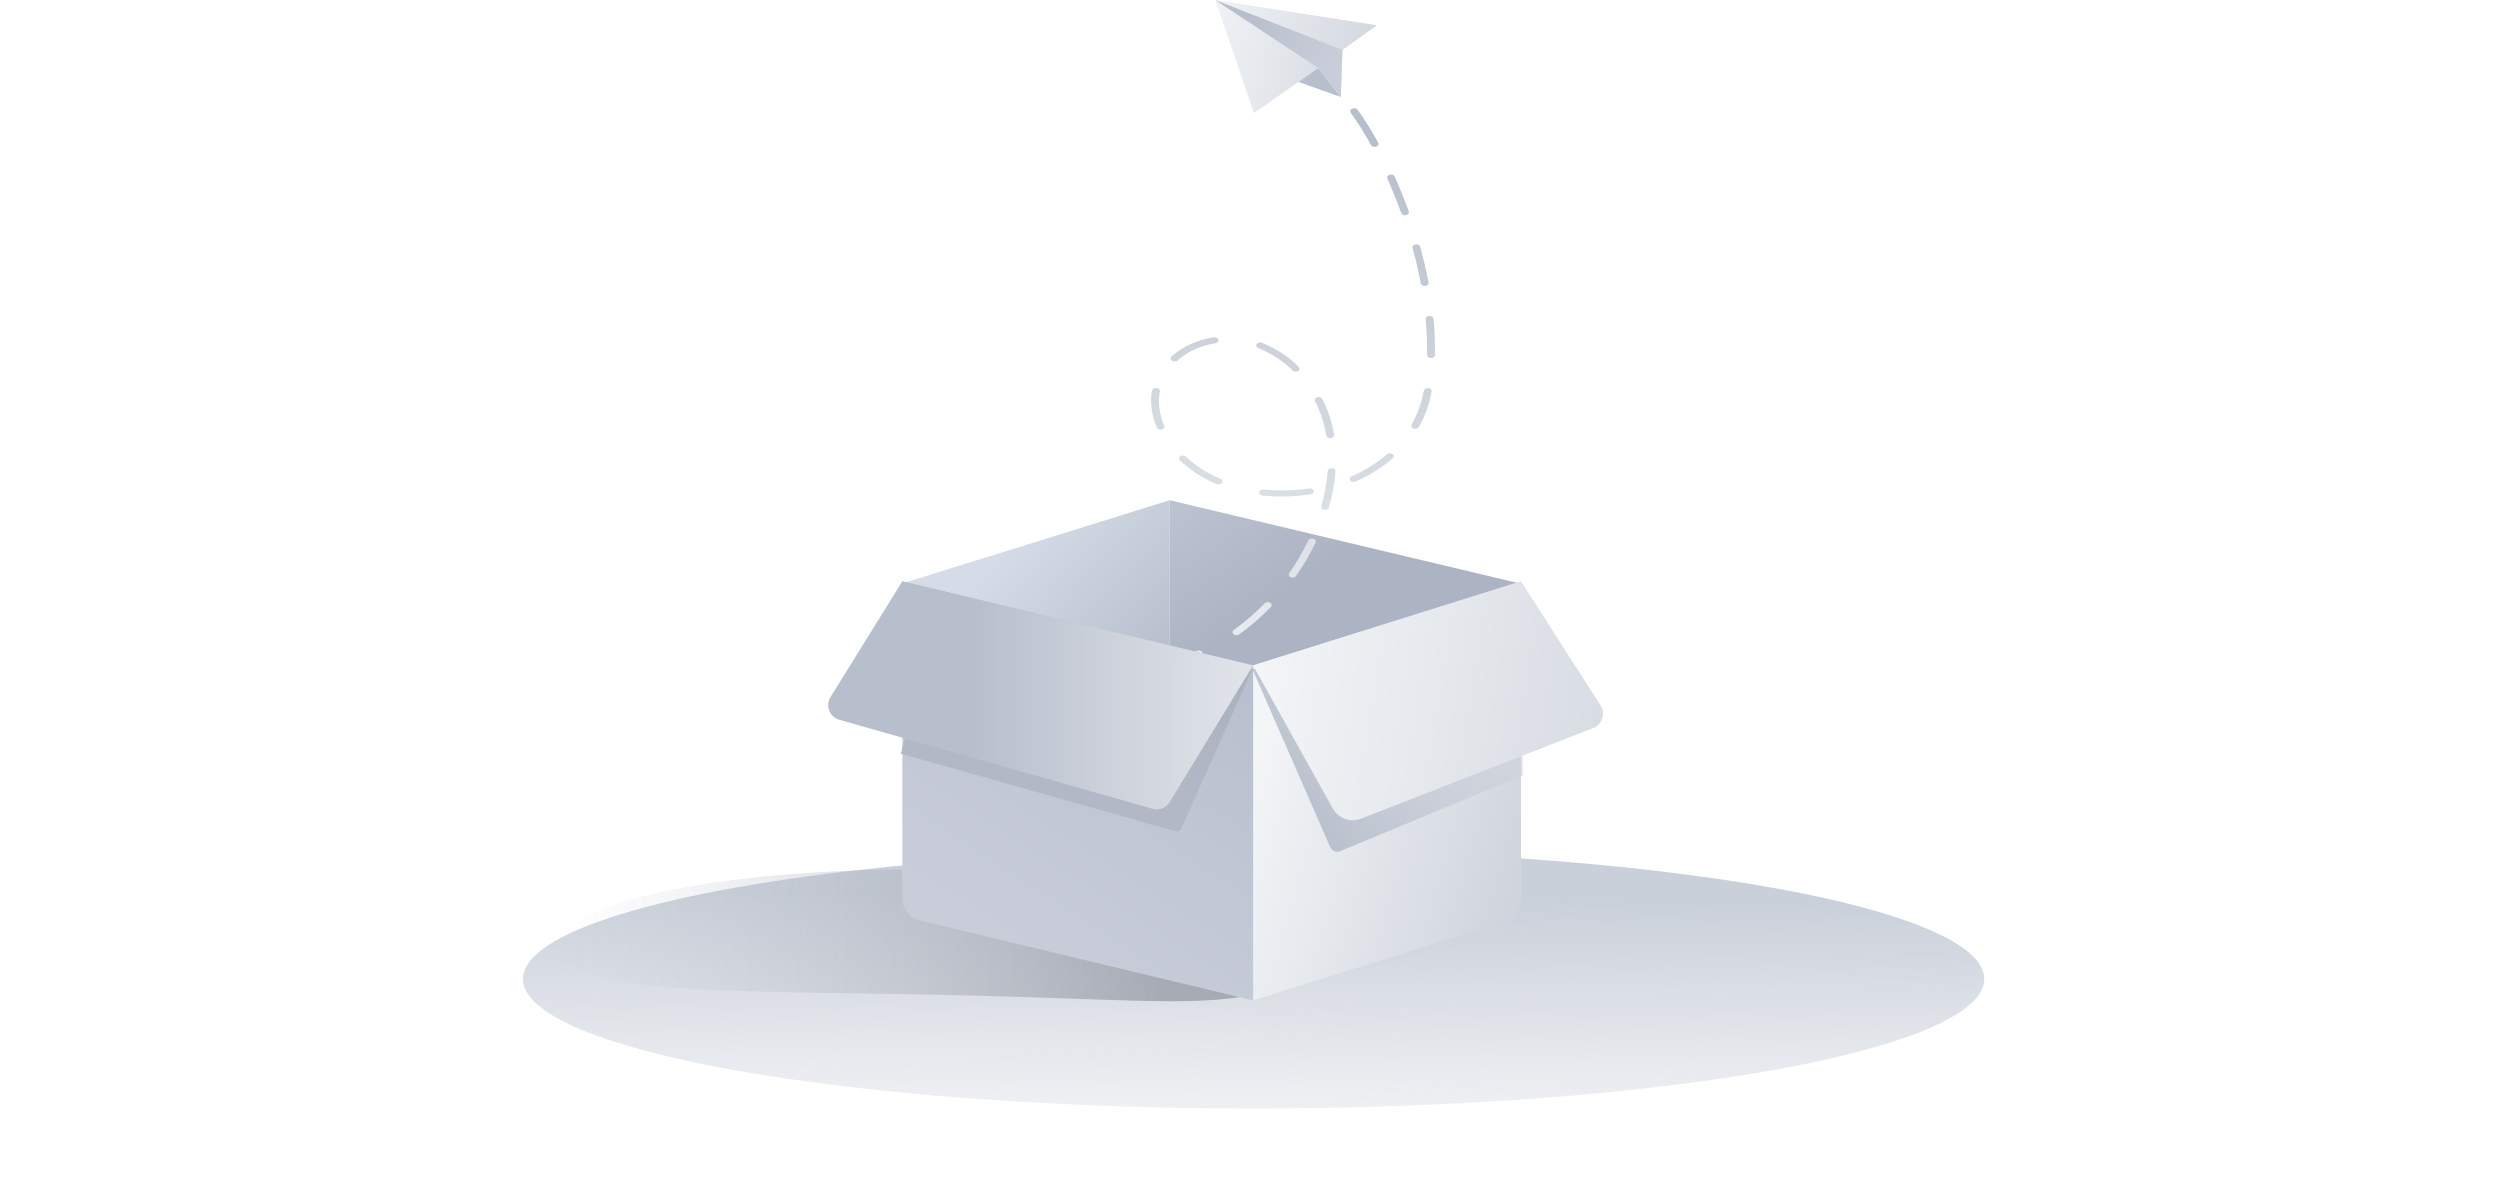<svg width="327" height="154" viewBox="0 0 327 154" fill="none" xmlns="http://www.w3.org/2000/svg">
<ellipse cx="163.97" cy="128.051" rx="95.568" ry="16.948" fill="url(#paint0_linear_5807_59412)"/>
<g opacity="0.8" filter="url(#filter0_f_5807_59412)">
<path d="M164.234 130.028C155.76 131.911 145.542 130.437 117.627 130.028C89.712 129.618 73.118 129.576 73.201 123.674C73.284 117.772 95.981 113.32 123.896 113.73C151.812 114.139 164.317 124.126 164.234 130.028Z" fill="url(#paint1_linear_5807_59412)"/>
</g>
<path d="M117.801 76.379L152.993 65.427V109.073L119.166 119.359L117.801 76.379Z" fill="url(#paint2_linear_5807_59412)"/>
<path d="M199.058 76.379L152.992 65.427V109.073L197.854 119.359L199.058 76.379Z" fill="url(#paint3_linear_5807_59412)"/>
<path d="M151.073 87.531C150.953 87.533 150.835 87.502 150.741 87.443C150.648 87.385 150.584 87.303 150.561 87.212C150.548 87.161 150.547 87.108 150.561 87.057C150.574 87.006 150.6 86.957 150.637 86.914C150.675 86.871 150.723 86.834 150.78 86.805C150.836 86.776 150.899 86.756 150.966 86.746C152.922 86.441 154.803 85.898 156.537 85.138C156.656 85.085 156.797 85.072 156.929 85.1C157.061 85.127 157.174 85.194 157.242 85.286C157.309 85.377 157.327 85.486 157.291 85.587C157.255 85.689 157.168 85.775 157.05 85.828C155.218 86.628 153.234 87.201 151.17 87.523L151.073 87.531ZM161.73 83.076C161.66 83.076 161.591 83.064 161.526 83.043C161.462 83.021 161.404 82.989 161.356 82.95C161.31 82.912 161.274 82.867 161.25 82.818C161.226 82.77 161.215 82.718 161.218 82.666C161.22 82.614 161.236 82.562 161.264 82.515C161.292 82.468 161.332 82.425 161.382 82.39C162.86 81.328 164.209 80.164 165.412 78.912C165.494 78.828 165.616 78.772 165.751 78.757C165.885 78.742 166.023 78.769 166.132 78.832C166.241 78.894 166.314 78.988 166.334 79.092C166.353 79.196 166.318 79.301 166.237 79.385C164.999 80.674 163.612 81.873 162.094 82.969C161.996 83.04 161.865 83.079 161.73 83.076V83.076ZM169.09 75.545C169.001 75.546 168.913 75.529 168.836 75.495C168.759 75.462 168.694 75.414 168.648 75.355C168.602 75.297 168.576 75.23 168.574 75.162C168.571 75.094 168.592 75.026 168.634 74.966C169.59 73.59 170.42 72.165 171.118 70.7C171.164 70.602 171.26 70.522 171.383 70.478C171.507 70.434 171.648 70.429 171.776 70.465C171.903 70.501 172.007 70.575 172.064 70.67C172.121 70.765 172.127 70.874 172.08 70.972C171.355 72.469 170.499 73.927 169.52 75.336C169.478 75.397 169.416 75.448 169.341 75.485C169.265 75.522 169.179 75.542 169.09 75.545ZM173.325 66.69H173.212C173.08 66.668 172.965 66.606 172.892 66.517C172.819 66.43 172.794 66.323 172.823 66.221C173.258 64.7 173.54 63.155 173.668 61.6C173.676 61.496 173.738 61.398 173.84 61.328C173.941 61.259 174.075 61.223 174.211 61.23C174.347 61.236 174.474 61.283 174.564 61.362C174.654 61.44 174.7 61.543 174.692 61.648C174.561 63.239 174.27 64.821 173.822 66.379C173.797 66.466 173.735 66.545 173.644 66.602C173.554 66.658 173.441 66.689 173.325 66.69V66.69ZM167.666 64.951C166.819 64.953 165.974 64.908 165.136 64.817C165.069 64.81 165.004 64.793 164.945 64.767C164.887 64.741 164.835 64.706 164.794 64.664C164.753 64.623 164.723 64.575 164.705 64.525C164.688 64.474 164.684 64.422 164.693 64.37C164.702 64.318 164.724 64.268 164.758 64.223C164.793 64.178 164.838 64.138 164.892 64.107C164.946 64.075 165.007 64.052 165.073 64.039C165.139 64.025 165.207 64.022 165.274 64.029C167.253 64.234 169.262 64.185 171.22 63.883C171.286 63.873 171.354 63.873 171.421 63.883C171.487 63.893 171.55 63.913 171.606 63.942C171.663 63.971 171.711 64.008 171.748 64.051C171.786 64.095 171.811 64.143 171.824 64.195C171.85 64.297 171.822 64.403 171.746 64.49C171.67 64.576 171.553 64.636 171.42 64.656C170.184 64.848 168.927 64.947 167.666 64.951ZM159.4 63.374C159.314 63.375 159.23 63.358 159.154 63.327C157.292 62.542 155.65 61.483 154.32 60.209C154.24 60.127 154.205 60.024 154.221 59.922C154.238 59.821 154.305 59.728 154.409 59.664C154.513 59.6 154.645 59.569 154.778 59.579C154.91 59.589 155.032 59.638 155.119 59.716C156.365 60.909 157.903 61.901 159.646 62.637C159.705 62.662 159.757 62.696 159.799 62.737C159.841 62.777 159.872 62.824 159.89 62.873C159.909 62.923 159.914 62.975 159.907 63.027C159.899 63.078 159.878 63.128 159.846 63.173C159.799 63.231 159.733 63.279 159.655 63.311C159.577 63.344 159.489 63.36 159.4 63.359V63.374ZM177.053 63.039C176.94 63.04 176.829 63.011 176.739 62.959C176.649 62.906 176.584 62.831 176.555 62.747C176.525 62.663 176.533 62.573 176.577 62.493C176.621 62.412 176.698 62.345 176.797 62.302C178.526 61.542 180.083 60.57 181.406 59.424C181.496 59.346 181.622 59.298 181.758 59.291C181.893 59.285 182.026 59.319 182.128 59.388C182.179 59.423 182.22 59.465 182.25 59.512C182.279 59.559 182.297 59.61 182.3 59.662C182.304 59.714 182.295 59.766 182.272 59.815C182.25 59.864 182.215 59.91 182.169 59.948C180.766 61.16 179.116 62.186 177.283 62.988C177.213 63.019 177.134 63.036 177.053 63.039V63.039ZM173.98 57.299C173.854 57.3 173.733 57.264 173.638 57.2C173.544 57.137 173.483 57.048 173.468 56.952C173.225 55.417 172.734 53.911 172.009 52.469C171.984 52.421 171.972 52.369 171.973 52.317C171.974 52.265 171.989 52.214 172.016 52.166C172.043 52.118 172.082 52.075 172.131 52.039C172.18 52.003 172.237 51.975 172.301 51.956C172.427 51.919 172.567 51.922 172.691 51.964C172.815 52.006 172.912 52.084 172.961 52.181C173.723 53.684 174.239 55.253 174.498 56.853C174.515 56.957 174.478 57.061 174.396 57.144C174.313 57.227 174.191 57.281 174.057 57.295L173.98 57.299ZM151.811 56.203C151.703 56.203 151.597 56.176 151.51 56.127C151.423 56.079 151.357 56.01 151.324 55.931C150.832 54.807 150.574 53.631 150.561 52.445C150.561 51.99 150.602 51.536 150.684 51.085C150.703 50.982 150.775 50.888 150.883 50.825C150.992 50.763 151.128 50.736 151.263 50.75C151.332 50.756 151.399 50.773 151.46 50.8C151.52 50.827 151.573 50.863 151.615 50.907C151.657 50.95 151.687 50.999 151.703 51.051C151.719 51.104 151.72 51.158 151.708 51.211C151.632 51.62 151.591 52.032 151.585 52.445C151.594 53.547 151.831 54.642 152.287 55.686C152.329 55.786 152.318 55.894 152.256 55.987C152.195 56.08 152.088 56.151 151.959 56.183C151.911 56.195 151.861 56.201 151.811 56.203V56.203ZM185.098 56.096C185.028 56.097 184.958 56.086 184.894 56.065C184.832 56.044 184.776 56.014 184.73 55.976C184.684 55.939 184.647 55.895 184.623 55.846C184.599 55.798 184.587 55.746 184.589 55.695C184.59 55.643 184.605 55.592 184.632 55.544C185.428 54.129 185.968 52.637 186.235 51.109C186.254 51.004 186.325 50.91 186.434 50.846C186.543 50.782 186.681 50.754 186.817 50.768C186.952 50.782 187.075 50.837 187.158 50.921C187.242 51.005 187.278 51.111 187.26 51.215C186.979 52.817 186.414 54.381 185.58 55.864C185.538 55.935 185.471 55.995 185.385 56.036C185.299 56.078 185.2 56.099 185.098 56.096ZM169.463 48.605C169.386 48.606 169.309 48.592 169.239 48.566C169.169 48.54 169.107 48.502 169.059 48.456C167.863 47.24 166.335 46.243 164.583 45.534C164.466 45.486 164.377 45.404 164.337 45.306C164.297 45.209 164.307 45.103 164.366 45.011C164.426 44.919 164.529 44.849 164.654 44.815C164.78 44.781 164.918 44.785 165.039 44.828C166.93 45.592 168.577 46.67 169.863 47.982C169.905 48.023 169.936 48.069 169.955 48.12C169.974 48.169 169.98 48.222 169.972 48.273C169.965 48.325 169.944 48.375 169.911 48.421C169.878 48.466 169.834 48.506 169.781 48.538C169.689 48.59 169.577 48.617 169.463 48.617V48.605ZM153.634 47.269C153.536 47.269 153.44 47.247 153.357 47.206C153.275 47.166 153.209 47.108 153.168 47.039C153.128 46.971 153.113 46.895 153.126 46.82C153.14 46.746 153.181 46.675 153.244 46.618C154.665 45.332 156.606 44.45 158.755 44.115C158.891 44.094 159.032 44.116 159.146 44.176C159.261 44.235 159.34 44.327 159.367 44.432C159.393 44.537 159.365 44.645 159.287 44.733C159.21 44.822 159.09 44.883 158.955 44.903C157.039 45.199 155.31 45.987 154.054 47.139C154.001 47.184 153.936 47.219 153.863 47.241C153.791 47.264 153.712 47.273 153.634 47.269ZM187.167 46.839C187.032 46.839 186.901 46.797 186.805 46.724C186.709 46.65 186.655 46.549 186.655 46.445C186.655 46.137 186.655 45.83 186.655 45.526C186.655 44.304 186.594 43.034 186.481 41.749C186.476 41.697 186.485 41.645 186.506 41.596C186.528 41.547 186.562 41.501 186.606 41.462C186.695 41.383 186.822 41.334 186.957 41.327C187.093 41.32 187.227 41.354 187.33 41.423C187.433 41.492 187.496 41.589 187.505 41.694C187.623 42.995 187.685 44.284 187.685 45.526C187.685 45.838 187.685 46.149 187.685 46.457C187.681 46.557 187.627 46.653 187.535 46.724C187.443 46.795 187.318 46.836 187.188 46.839H187.167ZM186.353 37.412C186.229 37.413 186.108 37.379 186.014 37.317C185.92 37.254 185.858 37.168 185.841 37.073C185.554 35.551 185.191 33.994 184.76 32.441C184.744 32.389 184.742 32.335 184.753 32.283C184.765 32.23 184.79 32.181 184.827 32.136C184.864 32.091 184.913 32.053 184.97 32.023C185.027 31.993 185.091 31.972 185.158 31.962C185.226 31.951 185.296 31.951 185.363 31.962C185.431 31.973 185.495 31.994 185.551 32.025C185.608 32.055 185.656 32.094 185.692 32.139C185.729 32.184 185.753 32.234 185.764 32.287C186.2 33.864 186.568 35.441 186.86 36.971C186.869 37.022 186.864 37.075 186.846 37.125C186.828 37.176 186.797 37.223 186.755 37.264C186.713 37.305 186.661 37.339 186.601 37.365C186.542 37.39 186.477 37.406 186.409 37.412H186.353ZM183.793 28.155C183.678 28.158 183.565 28.131 183.472 28.079C183.379 28.027 183.311 27.952 183.28 27.867C182.732 26.345 182.123 24.831 181.473 23.368C181.448 23.319 181.436 23.266 181.439 23.213C181.441 23.16 181.457 23.108 181.486 23.06C181.515 23.012 181.557 22.969 181.608 22.934C181.659 22.898 181.719 22.871 181.784 22.854C181.849 22.837 181.918 22.83 181.987 22.833C182.055 22.837 182.122 22.851 182.184 22.875C182.245 22.9 182.299 22.933 182.343 22.974C182.387 23.014 182.421 23.061 182.441 23.112C183.101 24.591 183.716 26.12 184.269 27.658C184.287 27.708 184.292 27.76 184.283 27.812C184.275 27.863 184.253 27.913 184.22 27.958C184.187 28.003 184.142 28.042 184.089 28.074C184.036 28.106 183.975 28.129 183.91 28.143C183.873 28.148 183.835 28.151 183.798 28.151L183.793 28.155ZM179.788 19.209C179.687 19.209 179.589 19.186 179.505 19.143C179.421 19.101 179.356 19.04 179.317 18.968C178.536 17.524 177.656 16.113 176.679 14.742C176.646 14.697 176.624 14.647 176.615 14.595C176.607 14.543 176.612 14.491 176.629 14.44C176.647 14.39 176.678 14.343 176.719 14.302C176.761 14.26 176.812 14.226 176.871 14.2C176.93 14.174 176.995 14.157 177.062 14.151C177.129 14.144 177.198 14.148 177.263 14.162C177.328 14.175 177.39 14.199 177.443 14.231C177.497 14.263 177.542 14.302 177.575 14.348C178.57 15.748 179.467 17.188 180.264 18.661C180.317 18.757 180.318 18.866 180.267 18.962C180.216 19.059 180.117 19.137 179.993 19.177C179.928 19.2 179.858 19.21 179.788 19.209V19.209Z" fill="url(#paint4_linear_5807_59412)"/>
<path d="M169.192 10.494L175.371 12.684L172.429 8.9L169.192 10.494Z" fill="url(#paint5_linear_5807_59412)"/>
<path d="M158.95 0.001L180.103 3.305L175.594 6.533L175.37 12.684L172.428 8.901L164.022 14.782L158.95 0.001Z" fill="url(#paint6_linear_5807_59412)"/>
<path d="M158.947 0L175.591 6.532L175.367 12.684L172.425 8.9L158.947 0Z" fill="url(#paint7_linear_5807_59412)"/>
<path d="M198.952 117.653C198.952 118.964 198.101 120.123 196.851 120.515L163.902 130.854V87.035L198.952 76.037V117.653Z" fill="url(#paint8_linear_5807_59412)"/>
<path d="M118.027 117.49C118.027 118.877 118.979 120.084 120.328 120.407L163.9 130.854V87.035L118.027 76.037V117.49Z" fill="url(#paint9_linear_5807_59412)"/>
<g filter="url(#filter1_f_5807_59412)">
<path d="M199.182 101.439L175.296 111.323C175.058 111.425 174.795 111.428 174.555 111.333C174.316 111.237 174.115 111.048 173.99 110.801L163.816 87.53L199.182 76.478C198.688 83.724 199.182 96.458 199.182 101.439Z" fill="url(#paint10_linear_5807_59412)"/>
</g>
<path d="M163.902 87.035L198.952 76.037L209.361 92.282C210.042 93.345 209.58 94.765 208.404 95.224L178.036 107.078C176.639 107.624 175.054 107.054 174.325 105.744L163.902 87.035Z" fill="url(#paint11_linear_5807_59412)"/>
<g filter="url(#filter2_f_5807_59412)">
<path d="M163.811 87.53L154.466 108.455C154.394 108.57 154.285 108.658 154.157 108.707C154.028 108.756 153.887 108.763 153.754 108.726L117.836 98.582C120.046 90.183 119.604 88.414 120.994 80.457L163.811 87.53Z" fill="url(#paint12_linear_5807_59412)"/>
</g>
<path d="M118.027 76.037L108.63 91.17C107.929 92.299 108.504 93.786 109.782 94.149L150.744 105.788C151.608 106.034 152.53 105.673 152.998 104.906L163.899 87.035L118.027 76.037Z" fill="url(#paint13_linear_5807_59412)"/>
<defs>
<filter id="filter0_f_5807_59412" x="71.199" y="111.703" width="95.035" height="21.26" filterUnits="userSpaceOnUse" color-interpolation-filters="sRGB">
<feFlood flood-opacity="0" result="BackgroundImageFix"/>
<feBlend mode="normal" in="SourceGraphic" in2="BackgroundImageFix" result="shape"/>
<feGaussianBlur stdDeviation="1" result="effect1_foregroundBlur_5807_59412"/>
</filter>
<filter id="filter1_f_5807_59412" x="158.816" y="71.478" width="45.367" height="44.924" filterUnits="userSpaceOnUse" color-interpolation-filters="sRGB">
<feFlood flood-opacity="0" result="BackgroundImageFix"/>
<feBlend mode="normal" in="SourceGraphic" in2="BackgroundImageFix" result="shape"/>
<feGaussianBlur stdDeviation="2.5" result="effect1_foregroundBlur_5807_59412"/>
</filter>
<filter id="filter2_f_5807_59412" x="113.836" y="76.457" width="53.977" height="36.292" filterUnits="userSpaceOnUse" color-interpolation-filters="sRGB">
<feFlood flood-opacity="0" result="BackgroundImageFix"/>
<feBlend mode="normal" in="SourceGraphic" in2="BackgroundImageFix" result="shape"/>
<feGaussianBlur stdDeviation="2" result="effect1_foregroundBlur_5807_59412"/>
</filter>
<linearGradient id="paint0_linear_5807_59412" x1="164.231" y1="116.82" x2="163.968" y2="144.999" gradientUnits="userSpaceOnUse">
<stop stop-color="#C2C9D4" stop-opacity="0.88"/>
<stop offset="1" stop-color="#C4CAD5" stop-opacity="0.28"/>
</linearGradient>
<linearGradient id="paint1_linear_5807_59412" x1="152.935" y1="124.849" x2="72.626" y2="121.927" gradientUnits="userSpaceOnUse">
<stop stop-color="#989DA7"/>
<stop offset="1" stop-color="#C4CAD5" stop-opacity="0"/>
</linearGradient>
<linearGradient id="paint2_linear_5807_59412" x1="157.626" y1="100.792" x2="128.887" y2="74.715" gradientUnits="userSpaceOnUse">
<stop stop-color="#A6AFBF"/>
<stop offset="1" stop-color="#D5DCE7"/>
</linearGradient>
<linearGradient id="paint3_linear_5807_59412" x1="153.204" y1="88.414" x2="132.427" y2="59.68" gradientUnits="userSpaceOnUse">
<stop stop-color="#ACB4C4"/>
<stop offset="1" stop-color="#CAD2DF"/>
</linearGradient>
<linearGradient id="paint4_linear_5807_59412" x1="186.358" y1="19.894" x2="172.567" y2="101.324" gradientUnits="userSpaceOnUse">
<stop stop-color="#B8BFCC"/>
<stop offset="1" stop-color="#F3F5F7"/>
</linearGradient>
<linearGradient id="paint5_linear_5807_59412" x1="171.907" y1="9.704" x2="166.794" y2="6.395" gradientUnits="userSpaceOnUse">
<stop stop-color="#B8BFCC"/>
<stop offset="1" stop-color="#C8CDD9"/>
</linearGradient>
<linearGradient id="paint6_linear_5807_59412" x1="199.181" y1="14.484" x2="155.383" y2="4.362" gradientUnits="userSpaceOnUse">
<stop stop-color="#B8BFCC"/>
<stop offset="1" stop-color="#F3F5F7"/>
</linearGradient>
<linearGradient id="paint7_linear_5807_59412" x1="162.204" y1="3.434" x2="171.745" y2="11.002" gradientUnits="userSpaceOnUse">
<stop stop-color="#B8BFCC"/>
<stop offset="1" stop-color="#C8CDD9"/>
</linearGradient>
<linearGradient id="paint8_linear_5807_59412" x1="223.513" y1="117.898" x2="163.737" y2="100.546" gradientUnits="userSpaceOnUse">
<stop stop-color="#B8BFCC"/>
<stop offset="1" stop-color="#F3F5F7"/>
</linearGradient>
<linearGradient id="paint9_linear_5807_59412" x1="157.496" y1="82.02" x2="131" y2="123.047" gradientUnits="userSpaceOnUse">
<stop stop-color="#B8BFCC"/>
<stop offset="1" stop-color="#C8CDD9"/>
</linearGradient>
<linearGradient id="paint10_linear_5807_59412" x1="169.469" y1="105.968" x2="231.044" y2="63.812" gradientUnits="userSpaceOnUse">
<stop stop-color="#B8BFCC"/>
<stop offset="1" stop-color="#F3F5F7" stop-opacity="0"/>
</linearGradient>
<linearGradient id="paint11_linear_5807_59412" x1="261.484" y1="107.937" x2="163.803" y2="92.145" gradientUnits="userSpaceOnUse">
<stop stop-color="#B8BFCC"/>
<stop offset="1" stop-color="#F3F5F7"/>
</linearGradient>
<linearGradient id="paint12_linear_5807_59412" x1="155.412" y1="86.646" x2="149.143" y2="102.138" gradientUnits="userSpaceOnUse">
<stop stop-color="#ABB2BF"/>
<stop offset="1" stop-color="#B2B8C5"/>
</linearGradient>
<linearGradient id="paint13_linear_5807_59412" x1="127.136" y1="90.879" x2="179.334" y2="90.846" gradientUnits="userSpaceOnUse">
<stop stop-color="#B8BFCC"/>
<stop offset="1" stop-color="#F3F5F7"/>
</linearGradient>
</defs>
</svg>
